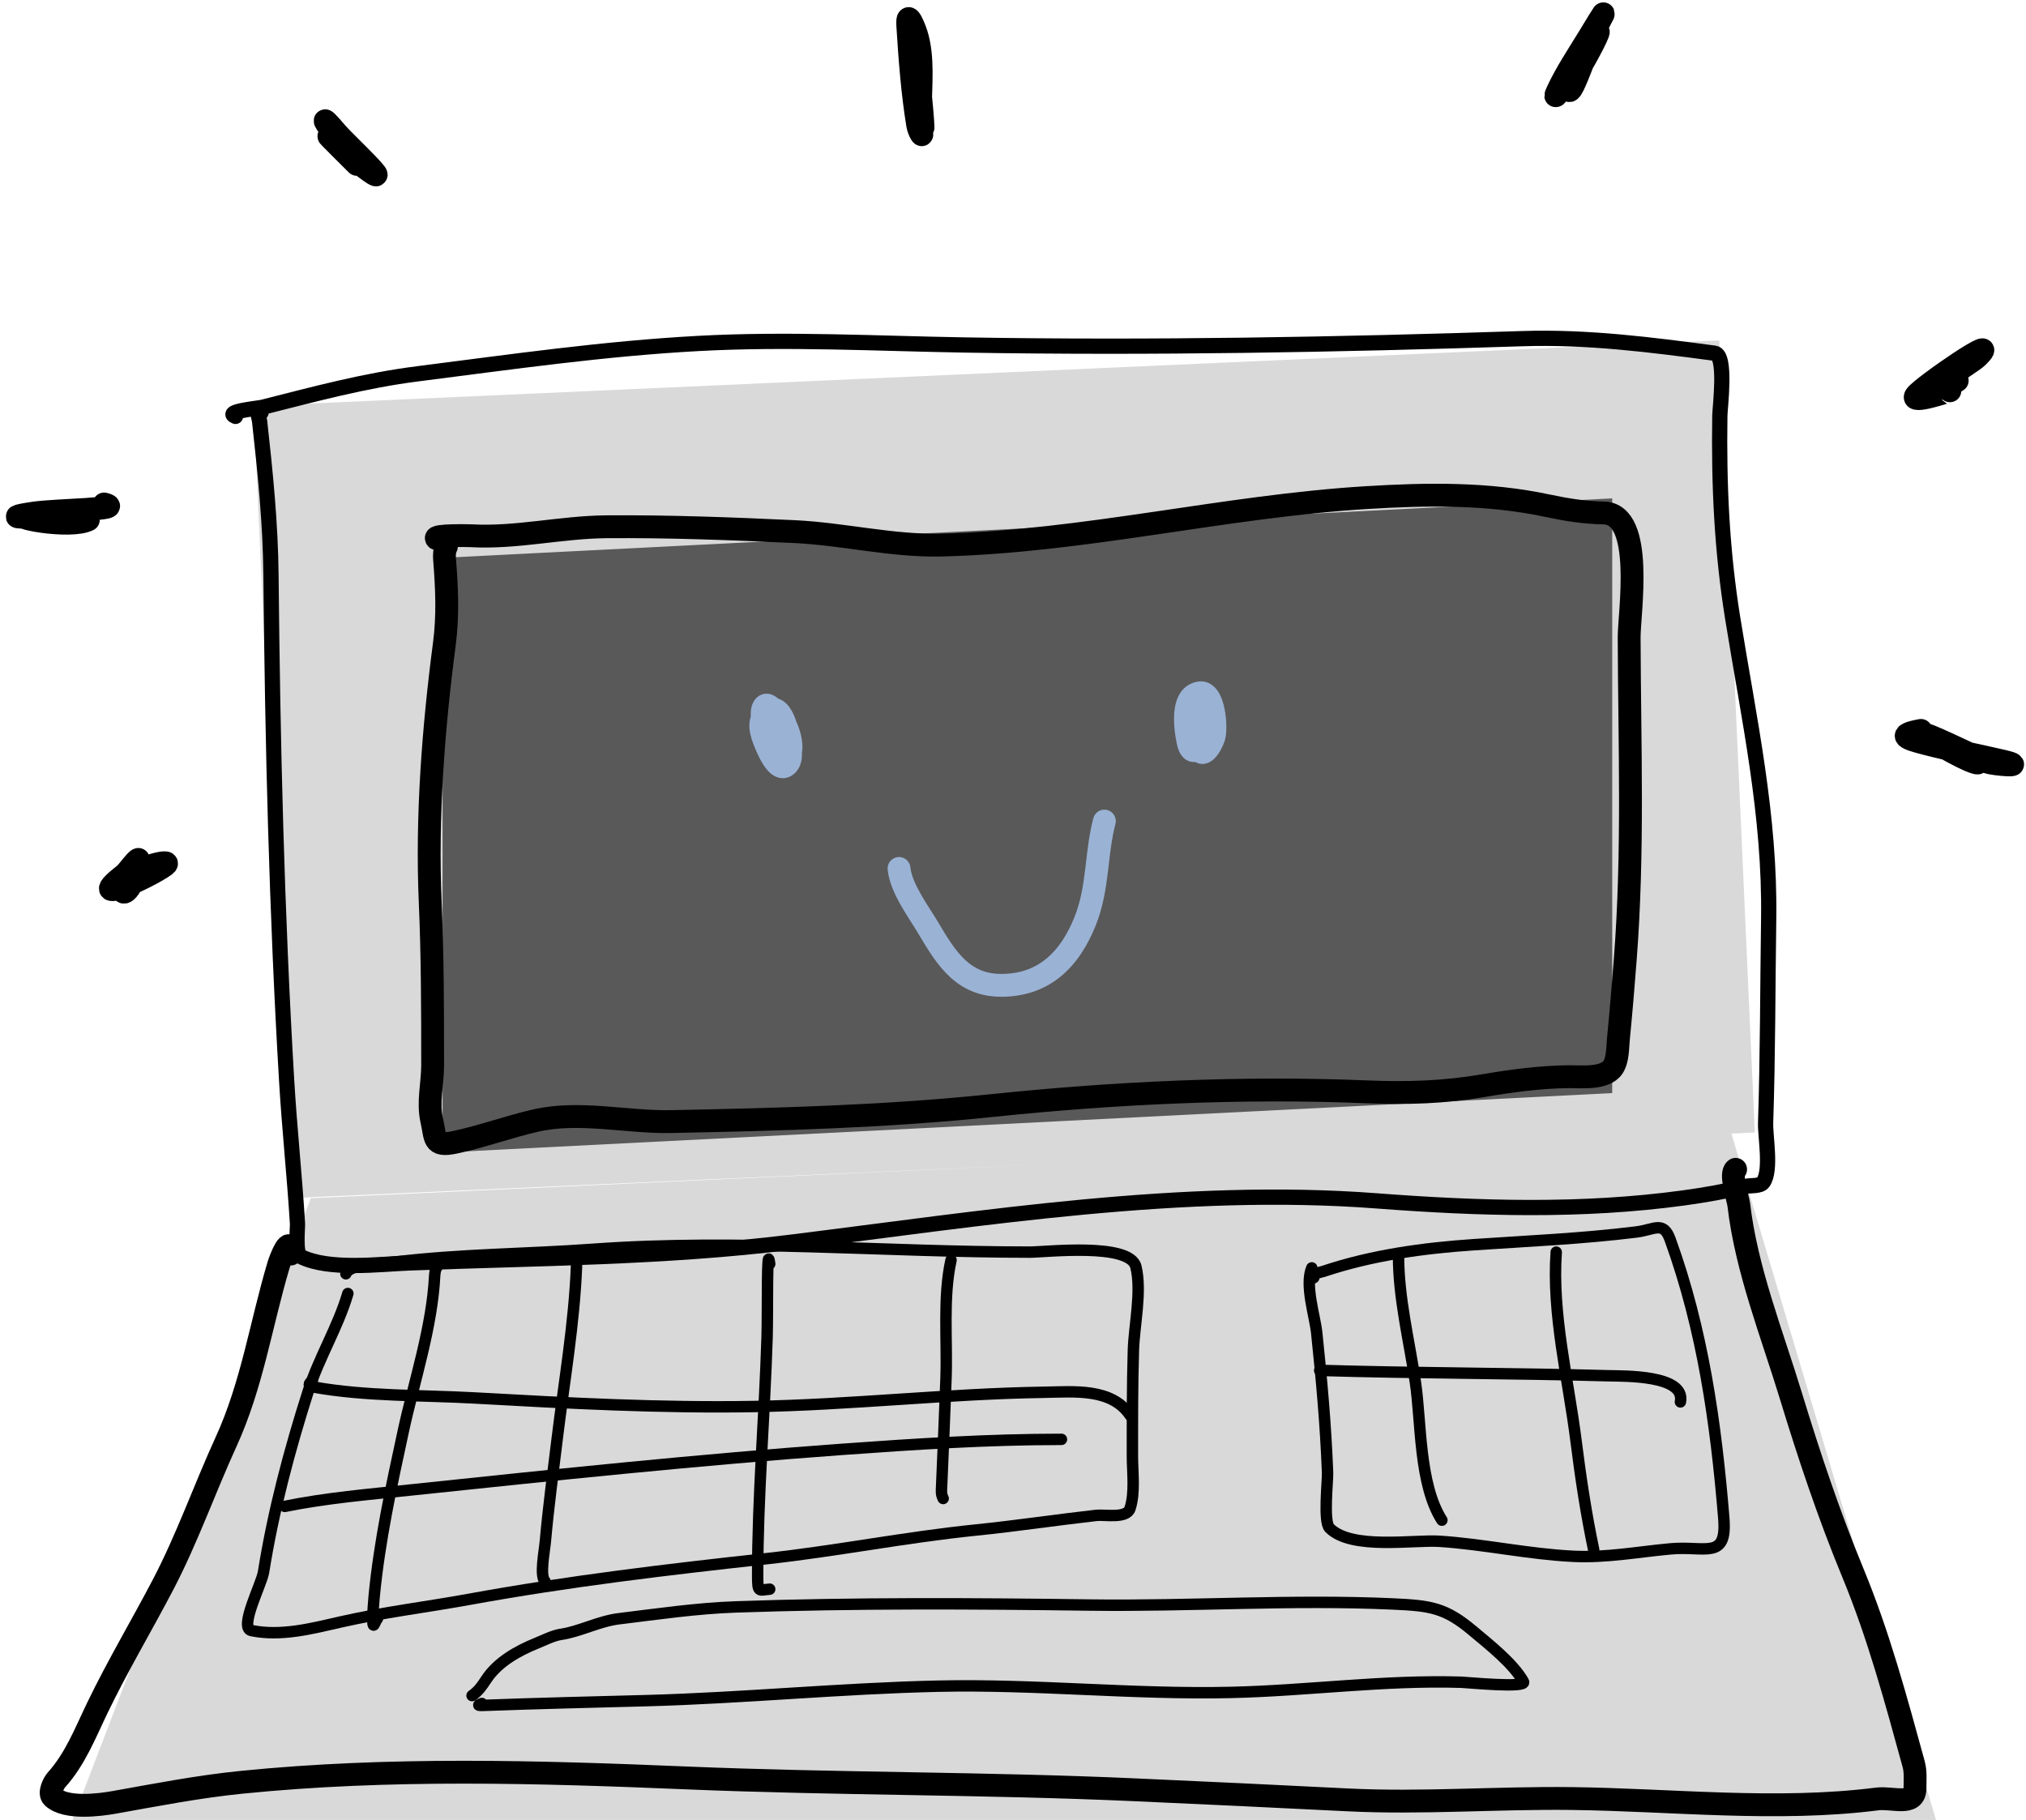 <svg width="266" height="239" viewBox="0 0 266 239" fill="none" xmlns="http://www.w3.org/2000/svg">
<path fill-rule="evenodd" clip-rule="evenodd" d="M225.732 44.696L33.313 53.318L37.974 157.329L139.381 152.785L40.815 157.329L9.518 238.964H254.188L227.325 148.844L230.393 148.706L225.732 44.696Z" fill="#D9D9D9"/>
<path d="M58.105 73.248L211.674 65.44V143.526L58.105 151.334V73.248Z" fill="#595959"/>
<path d="M34.284 54.156C33.552 53.505 34.039 54.914 34.083 55.306C34.83 62.026 35.514 68.753 35.578 75.522C35.791 97.693 36.327 119.751 37.635 141.892C38.004 148.152 38.674 154.384 39.058 160.641C39.093 161.21 38.725 164.616 39.461 164.984C43.191 166.849 49.794 165.984 53.738 165.832C70.511 165.187 87.23 165.172 103.918 163.1C129.08 159.975 155.32 155.743 180.741 157.68C194.155 158.701 207.694 159.12 221.058 157.291C223.867 156.907 226.53 156.433 229.268 155.767C229.826 155.632 231.096 155.8 231.496 155.235C232.604 153.671 231.755 149.216 231.813 147.442C232.105 138.504 232.086 129.554 232.215 120.612C232.411 107.042 229.641 94.495 227.499 81.216C226.051 72.237 225.668 63.635 225.803 54.587C225.82 53.459 226.709 46.59 225.113 46.377C216.769 45.265 208.368 44.188 199.893 44.465C175.431 45.265 151.157 45.712 126.679 45.299C114.968 45.102 103.393 44.461 91.682 45.098C79.243 45.775 67.179 47.514 54.845 49.081C47.806 49.975 41.285 51.751 34.443 53.48C33.932 53.609 29.317 54.032 30.92 54.674" stroke="black" stroke-width="2" stroke-linecap="round"/>
<path d="M38.166 164.667C38.166 161.843 36.835 165.22 36.556 166.163C34.238 173.985 33.095 181.849 29.683 189.312C26.87 195.464 24.553 202.058 21.43 208.032C18.596 213.453 15.466 218.692 12.803 224.208C11.204 227.521 9.899 230.947 7.397 233.726C7.039 234.124 6.369 235.463 6.937 235.983C8.674 237.576 13.063 237.004 15.075 236.645C20.612 235.657 26.058 234.594 31.667 234.028C51.128 232.064 70.681 232.641 90.187 233.453C109.788 234.268 129.374 234.123 148.965 235.006C158.27 235.425 167.571 235.858 176.873 236.329C186.722 236.826 196.542 236.03 206.392 236.156C219.599 236.325 233.307 237.883 246.45 236.214C248.5 235.953 251.425 237.209 251.425 234.819C251.425 233.772 251.531 232.656 251.252 231.641C248.9 223.088 246.66 214.726 243.258 206.494C240.12 198.901 237.514 191.099 235.12 183.244C232.636 175.095 229.287 166.71 228.29 158.183C228.192 157.343 227.068 154.075 227.873 153.539" stroke="black" stroke-width="3" stroke-linecap="round"/>
<path d="M58.612 71.755C58.345 72.323 58.318 72.825 58.368 73.452C58.669 77.217 58.833 80.799 58.339 84.566C56.888 95.63 55.997 107.31 56.484 118.456C56.797 125.605 56.801 132.739 56.801 139.894C56.801 142.24 56.144 144.79 56.686 147.112C57.223 149.416 56.773 150.617 59.676 150.002C63.309 149.232 66.775 147.946 70.374 147.126C76.085 145.824 82.316 147.386 88.117 147.27C102.33 146.983 116.162 146.631 130.331 145.156C146.436 143.48 163.178 142.696 179.361 143.359C184.791 143.581 189.573 143.44 194.918 142.525C198.521 141.908 202.246 141.418 205.903 141.375C207.484 141.356 210.703 141.738 211.77 140.138C212.431 139.146 212.378 137.504 212.488 136.385C212.83 132.943 213.112 129.496 213.38 126.047C214.482 111.842 213.946 97.916 213.897 83.718C213.886 80.484 215.966 67.458 210.562 67.355C208.051 67.308 205.654 66.931 203.2 66.406C195.324 64.723 187.357 64.85 179.347 65.342C160.696 66.488 142.396 71.104 123.66 71.568C117.112 71.73 110.769 70.105 104.249 69.8C96.067 69.417 87.796 69.103 79.605 69.167C73.643 69.214 67.825 70.676 61.862 70.346C61.603 70.332 56.828 70.23 57.318 70.72" stroke="black" stroke-width="3" stroke-linecap="round"/>
<path d="M63.271 223.676C62.432 223.981 63.045 223.942 63.616 223.92C70.693 223.653 77.773 223.493 84.853 223.302C97.622 222.957 110.344 221.694 123.113 221.404C135.95 221.112 148.768 222.517 161.604 222.223C171.707 221.993 181.753 220.569 191.87 220.886C192.594 220.909 200.514 221.689 200.022 220.814C198.654 218.382 195.492 215.926 193.394 214.157C189.736 211.072 187.804 210.832 182.869 210.606C169.686 210.001 156.328 210.929 143.113 210.75C127.645 210.539 112.103 210.456 96.643 210.994C91.474 211.174 86.397 211.922 81.272 212.547C78.622 212.87 76.079 214.252 73.623 214.603C72.639 214.744 71.362 215.39 70.431 215.768C67.962 216.769 65.348 218.233 63.846 220.512C63.26 221.402 62.842 222.023 61.977 222.64" stroke="black" stroke-width="1.5" stroke-linecap="round"/>
<path d="M45.672 169.843C44.35 174.304 41.882 178.244 40.467 182.683C37.996 190.433 35.884 198.38 34.601 206.422C34.35 207.994 31.341 213.757 33.005 214.1C36.894 214.9 40.915 213.839 44.694 212.978C50.307 211.699 56.002 211.02 61.66 209.988C74.565 207.634 87.545 206.091 100.582 204.668C109.792 203.662 118.881 201.84 128.117 200.901C133.42 200.361 138.67 199.571 143.962 198.974C145.024 198.854 147.914 199.442 148.361 198.082C149.047 195.997 148.678 193.353 148.678 191.21C148.678 186.569 148.664 181.93 148.807 177.291C148.908 174.015 149.929 169.588 149.138 166.335C148.355 163.115 137.311 164.409 135.22 164.409C116.061 164.409 96.995 162.647 77.822 164.035C69.145 164.663 60.446 164.661 51.797 165.717C50.79 165.84 45.877 165.865 45.413 167.255" stroke="black" stroke-width="1.5" stroke-linecap="round"/>
<path d="M57.318 166.479C57.264 166.152 57.09 167.111 57.074 167.442C56.741 174.271 54.386 181.29 52.947 187.931C51.394 195.103 49.824 202.326 49.123 209.643C49.048 210.42 48.936 211.889 48.95 212.777C48.972 214.167 49.263 212.78 49.554 212.547" stroke="black" stroke-width="1.5" stroke-linecap="round"/>
<path d="M75.694 166.22C75.405 173.716 74.069 181.406 73.163 188.852C72.617 193.338 72.012 197.806 71.61 202.31C71.484 203.724 70.835 206.912 71.553 207.63" stroke="black" stroke-width="1.5" stroke-linecap="round"/>
<path d="M101.057 165.961C100.658 162.773 100.811 172.383 100.712 175.595C100.391 185.998 99.475 196.446 99.475 206.853C99.475 209.219 99.609 208.785 101.057 208.665" stroke="black" stroke-width="1.5" stroke-linecap="round"/>
<path d="M124.867 165.444C123.78 170.336 124.384 176.025 124.206 180.944C124.035 185.67 123.831 190.395 123.631 195.12C123.6 195.837 123.544 196.184 123.832 196.76" stroke="black" stroke-width="1.5" stroke-linecap="round"/>
<path d="M41.013 181.231C40.539 181.705 40.327 181.974 41.229 182.137C47.983 183.353 55.556 183.182 62.322 183.56C74.54 184.243 86.773 184.895 99.015 184.682C111.707 184.461 124.35 183.01 137.031 182.813C141.049 182.75 145.969 182.214 148.419 185.89" stroke="black" stroke-width="1.5" stroke-linecap="round"/>
<path d="M37.39 197.795C42.837 196.687 48.442 196.218 53.954 195.638C72.801 193.654 91.685 191.674 110.59 190.304C120.171 189.609 129.753 188.995 139.361 188.995" stroke="black" stroke-width="1.5" stroke-linecap="round"/>
<path d="M172.229 166.479C171.281 168.73 172.642 172.776 172.876 175.005C173.519 181.125 174.07 187.232 174.3 193.381C174.34 194.457 173.727 199.81 174.559 200.642C177.465 203.548 185.577 202.148 189.052 202.381C194.917 202.775 200.687 204.065 206.579 204.351C210.882 204.56 215.043 203.766 219.304 203.374C223.941 202.946 226.777 204.904 226.32 199.319C225.297 186.814 223.54 174.505 219.275 162.741C218.375 160.259 217.225 161.467 214.846 161.763C207.778 162.642 200.639 162.952 193.538 163.431C186.89 163.879 180.094 164.81 173.753 166.939C173.406 167.056 171.446 167.426 172.488 167.773" stroke="black" stroke-width="1.5" stroke-linecap="round"/>
<path d="M183.617 164.926C183.617 170.46 185.024 176.052 185.831 181.49C186.616 186.772 186.287 194.855 189.311 199.606" stroke="black" stroke-width="1.5" stroke-linecap="round"/>
<path d="M204.322 164.409C203.74 172.556 205.909 181.135 206.924 189.197C207.532 194.022 208.238 198.732 209.239 203.489" stroke="black" stroke-width="1.5" stroke-linecap="round"/>
<path d="M173.265 179.937C185.882 180.319 198.506 180.293 211.122 180.642C213.216 180.699 221.34 180.509 220.627 184.078" stroke="black" stroke-width="1.5" stroke-linecap="round"/>
<path d="M120.838 17.087C121.377 18.396 120.634 17.293 120.492 16.434C119.789 12.173 119.455 7.64 119.186 3.336C119.041 1.003 120.133 3.88 120.3 4.412C121.298 7.579 120.838 11.235 120.838 14.514C120.838 20.36 120.586 11.775 120.512 10.289C120.362 7.299 121.184 15.425 121.184 16.742" stroke="black" stroke-width="3" stroke-linecap="round"/>
<path d="M205.881 11.21C205.881 14.492 208.647 5.255 210.221 2.376C211.338 0.334 208.853 4.477 208.646 4.815C207.213 7.164 205.64 9.497 204.479 11.998C203.197 14.758 207.761 6.866 209.587 4.431C210.637 3.031 208.234 7.681 207.263 9.136" stroke="black" stroke-width="3" stroke-linecap="round"/>
<path d="M47.895 21.581C48.137 23.755 39.123 11.504 44.285 17.548C45.228 18.652 52.585 25.561 47.78 21.927C46.253 20.772 42.103 16.791 43.44 18.163C44.564 19.317 45.719 20.442 46.858 21.581" stroke="black" stroke-width="3" stroke-linecap="round"/>
<path d="M13.671 66.177C16.671 66.927 7.531 66.923 4.471 67.368C2.001 67.727 1.267 67.994 4.03 67.867C7.195 67.721 10.286 67.212 13.402 66.676C13.42 66.673 5.961 67.417 3.454 67.617C0.74 67.834 9.162 69.469 11.597 68.251" stroke="black" stroke-width="3" stroke-linecap="round"/>
<path d="M18.165 112.846C17.828 112.931 16.753 114.498 16.36 114.805C10.71 119.22 19.461 115.225 21.622 113.653C23.079 112.593 17.607 113.988 16.513 115.42C15.656 116.544 16.014 118.16 17.128 116.304" stroke="black" stroke-width="3" stroke-linecap="round"/>
<path d="M252.204 95.907C248.921 96.51 250.288 96.978 252.819 97.636C256.176 98.508 259.585 99.144 262.96 99.94C266.491 100.774 261.717 100.37 260.962 100.075C259.719 99.588 251.428 95.498 252.934 96.656C254.839 98.121 261.163 101.409 259.464 99.71" stroke="black" stroke-width="3" stroke-linecap="round"/>
<path d="M256.007 51.312C256.007 51.31 250.657 53.142 251.551 51.926C252.435 50.725 263.262 43.304 259.579 46.895C258.725 47.727 252.462 51.38 254.432 51.081C255.593 50.906 258.475 48.975 256.007 50.62" stroke="black" stroke-width="3" stroke-linecap="round"/>
<path fill-rule="evenodd" clip-rule="evenodd" d="M161.011 95.322C161.021 95.975 160.978 96.698 160.811 97.233C160.702 97.582 160.526 97.998 160.315 98.392C160.111 98.772 159.82 99.235 159.448 99.6C159.156 99.888 158.325 100.581 157.24 100.197C157.128 100.157 157.023 100.109 156.927 100.054C156.728 100.072 156.512 100.06 156.286 100.003C155.634 99.838 155.225 99.385 154.989 98.991C154.755 98.602 154.611 98.146 154.512 97.682C154.334 96.843 154.044 95.15 154.175 93.568C154.24 92.781 154.419 91.879 154.885 91.107C155.391 90.269 156.218 89.625 157.376 89.486C158.641 89.335 159.486 90.122 159.93 90.805C160.366 91.476 160.618 92.309 160.77 93.051C160.926 93.819 161.001 94.623 161.011 95.322ZM105.285 98.838C105.322 99.612 105.21 100.692 104.374 101.502C104.032 101.833 103.58 102.1 103.028 102.165C102.482 102.228 102.01 102.075 101.655 101.879C101.008 101.521 100.543 100.907 100.247 100.452C99.66 99.553 99.214 98.445 99.053 98.044L99.021 97.965C98.785 97.385 98.48 96.545 98.401 95.692C98.358 95.231 98.375 94.663 98.568 94.108C98.564 93.971 98.564 93.837 98.567 93.71C98.574 93.379 98.606 92.92 98.763 92.517C98.921 92.109 99.264 91.474 100.002 91.199C100.788 90.908 101.462 91.222 101.808 91.45C101.939 91.537 102.061 91.635 102.174 91.737C103.094 92.007 103.656 92.814 103.937 93.311C104.177 93.735 104.375 94.216 104.533 94.713C104.799 95.27 105.022 95.913 105.167 96.546C105.323 97.224 105.423 98.03 105.298 98.763C105.294 98.788 105.29 98.812 105.285 98.838ZM146.449 108.196C146.663 107.395 146.187 106.573 145.387 106.36C144.586 106.147 143.764 106.622 143.551 107.423C143.044 109.322 142.816 111.274 142.601 113.113L142.601 113.113C142.56 113.463 142.52 113.809 142.478 114.149C142.211 116.33 141.883 118.378 141.091 120.361C140.162 122.687 138.975 124.529 137.476 125.8C136.002 127.05 134.153 127.813 131.746 127.878C129.538 127.937 128.047 127.249 126.804 126.121C125.483 124.922 124.421 123.212 123.178 121.105C122.9 120.634 122.572 120.12 122.243 119.604L122.057 119.311C121.659 118.686 121.259 118.047 120.893 117.401C120.14 116.074 119.627 114.876 119.528 113.883C119.446 113.058 118.71 112.457 117.886 112.539C117.062 112.622 116.46 113.357 116.543 114.181C116.708 115.829 117.491 117.484 118.283 118.881C118.69 119.598 119.124 120.29 119.525 120.921L119.721 121.228L119.721 121.228C120.05 121.745 120.345 122.207 120.594 122.63C121.801 124.675 123.077 126.789 124.788 128.342C126.577 129.966 128.811 130.958 131.827 130.877C134.888 130.795 137.401 129.797 139.416 128.088C141.406 126.401 142.834 124.086 143.877 121.474C144.822 119.109 145.184 116.734 145.456 114.514C145.502 114.14 145.545 113.772 145.588 113.409L145.588 113.407L145.588 113.407C145.804 111.569 146.004 109.867 146.449 108.196Z" fill="#9AB2D4"/>
</svg>

